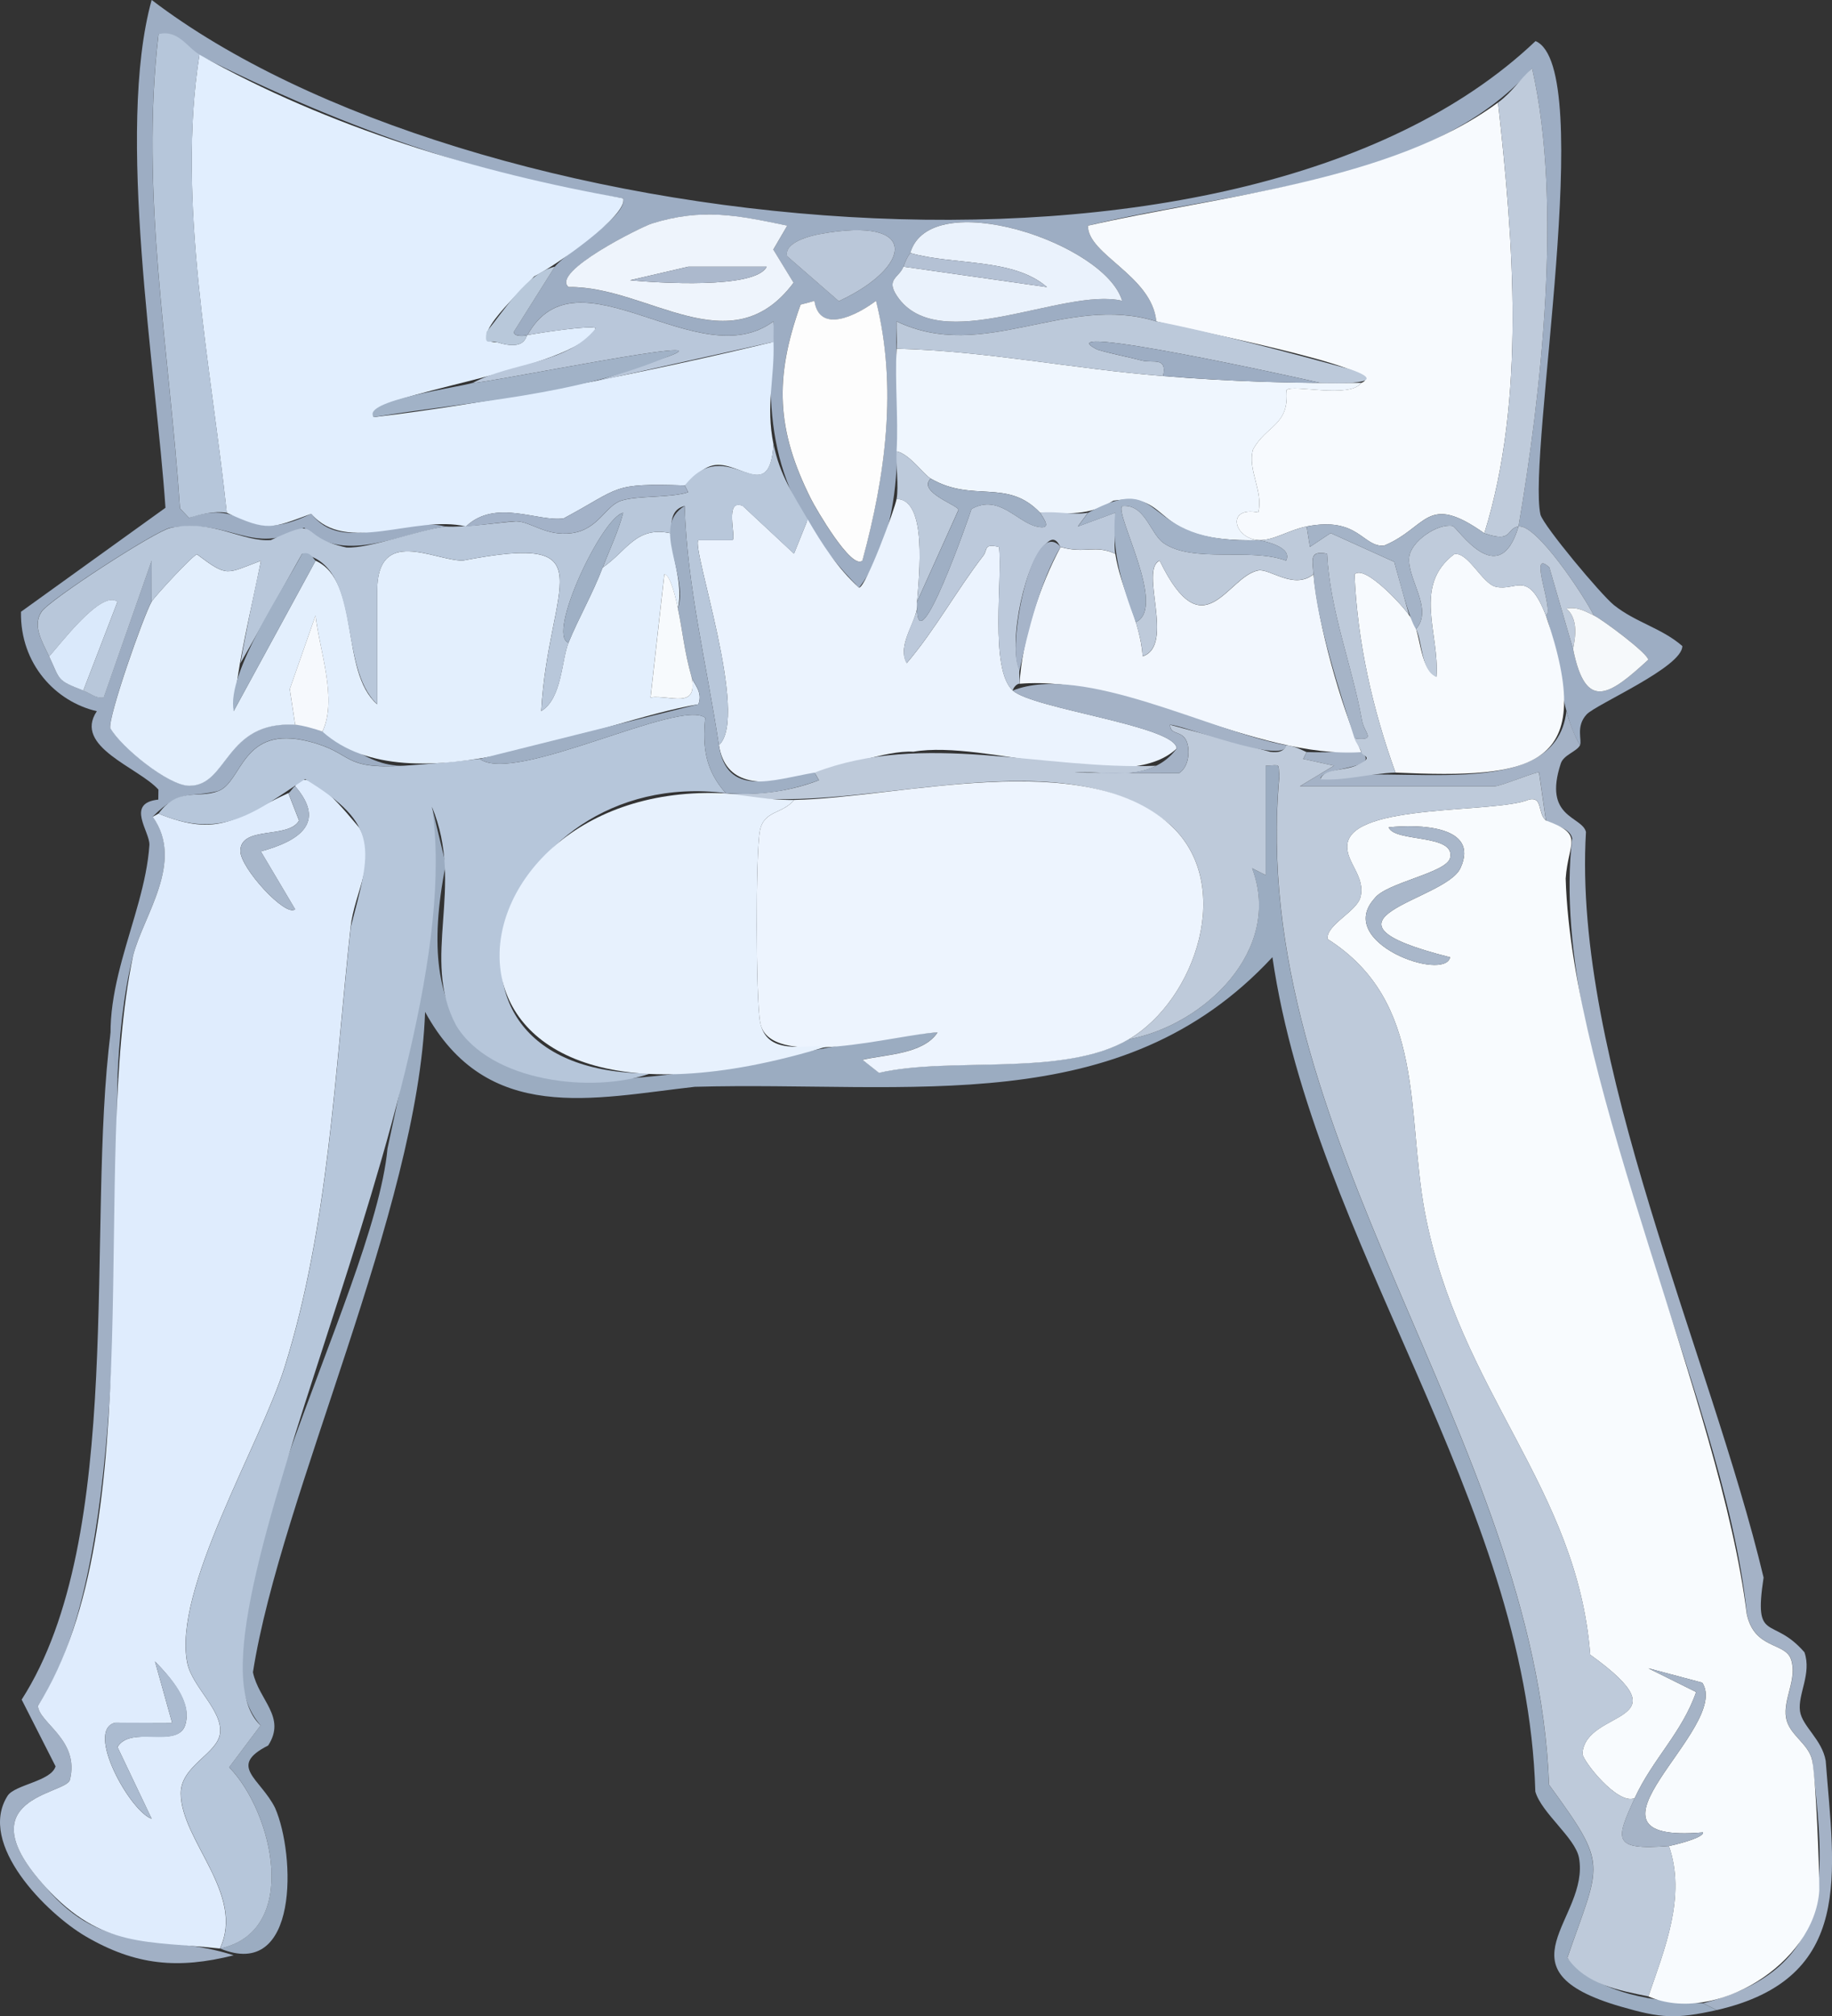<?xml version="1.0" encoding="UTF-8"?>
<svg id="Layer_2" data-name="Layer 2" xmlns="http://www.w3.org/2000/svg" viewBox="0 0 268.06 294.9">
  <rect x="0" y="0" width="268.06" height="294.9" fill="#333333" stroke="none"/>
  <defs>
    <style>
      .cls-1 {
        fill: #b9c7da;
      }

      .cls-2 {
        fill: #a4b3c7;
      }

      .cls-3 {
        fill: #abbbd0;
      }

      .cls-4 {
        fill: #a4b2c6;
      }

      .cls-5 {
        fill: #bcc9da;
      }

      .cls-6 {
        fill: #a1b0c5;
      }

      .cls-7 {
        fill: #f2f7fe;
      }

      .cls-8 {
        fill: #bac7d9;
      }

      .cls-9 {
        fill: #e1eefe;
      }

      .cls-10 {
        fill: #dae9fb;
      }

      .cls-11 {
        fill: #bfcbdb;
      }

      .cls-12 {
        fill: #bdcadb;
      }

      .cls-13 {
        fill: #eaf2fc;
      }

      .cls-14 {
        fill: #a0b1c6;
      }

      .cls-15 {
        fill: #a1b2c7;
      }

      .cls-16 {
        fill: #b8c8da;
      }

      .cls-17 {
        fill: #b6c6da;
      }

      .cls-18 {
        fill: #f7fafe;
      }

      .cls-19 {
        fill: #e3effd;
      }

      .cls-20 {
        fill: #e7f1fd;
      }

      .cls-21 {
        fill: #9bacc1;
      }

      .cls-22 {
        fill: #a3b2c8;
      }

      .cls-23 {
        fill: #a8b7cb;
      }

      .cls-24 {
        fill: #a9b7ca;
      }

      .cls-25 {
        fill: #f6f9fd;
      }

      .cls-26 {
        fill: #a6b4c7;
      }

      .cls-27 {
        fill: #b4c1d4;
      }

      .cls-28 {
        fill: #f8fbfe;
      }

      .cls-29 {
        fill: #ebf3fe;
      }

      .cls-30 {
        fill: #a5b3c6;
      }

      .cls-31 {
        fill: #eff6fe;
      }

      .cls-32 {
        fill: #9dadc3;
      }

      .cls-33 {
        fill: #becada;
      }

      .cls-34 {
        fill: #f7fafd;
      }

      .cls-35 {
        fill: #acb9cd;
      }

      .cls-36 {
        fill: #a6b4c9;
      }

      .cls-37 {
        fill: #f6f9fb;
      }

      .cls-38 {
        fill: #eef4fc;
      }

      .cls-39 {
        fill: #dfecfd;
      }

      .cls-40 {
        fill: #b8c7da;
      }

      .cls-41 {
        fill: #a2b2c7;
      }

      .cls-42 {
        fill: #bcc9db;
      }

      .cls-43 {
        fill: #9fb0c5;
      }

      .cls-44 {
        fill: #edf4fe;
      }

      .cls-45 {
        fill: #fdfdfd;
      }

      .cls-46 {
        fill: #9fafc4;
      }
    </style>
  </defs>
  <g id="Layer_1-2" data-name="Layer 1">
    <g>
      <path class="cls-32" d="M231.19,109c-3.19-5.35-2.96-13.6-5-19,1.36-.38-2.76-10.03.51-7.01l3.49,12.01c1.86,9.23,5.42,6.6,10.98,1.5,0-.9-6.73-5.91-7.98-6.5-1.35-2.77-8.37-13.42-11-13,3.29-19.33,6.5-47.15,1.99-66.99-15.02,17.04-44.15,17.83-64.99,23-.09,4.19,9.39,7.36,10,13.99-13.14-4.1-25.2,6.13-37.99,0-.53,12.46,2.53,28.52-5.51,38.97-12.06-12.37-14-22.55-12.51-38.98-10.96,8.18-28.72-11.16-35.99,2-.24.14-2.12.32-1.99-.49l5.99-9.51c2.07-2.43,10.75-7.46,9.99-9.99-23.8-3.49-47.44-13.04-67.99-24.01-2.74,23.15,1.6,46.32,3.14,69.37l1.31,1.38c8.6-3.04,7.93,4.25,17.9-.6,4.58,5.96,12.88.33,19.64,1.85-7.31,1.24-14.95,5.61-20.68.19-7.84,4.24-10.34-1.39-19.62.02-2.22.5-17.64,10.5-18.81,12.25-1.38,2.07.11,4.42,1.11,6.53,1.65,3.52,1.04,3.47,5,5,.97.38,1.82,1.2,2.99,1l7.02-20s-.01,5.99-.01,5.99c-1.2,2.08-6.33,16.73-6.05,18.48,1.52,2.72,8.47,8.43,11.56,8.44,5.74.02,5.15-9.52,15.5-8.92,5.76.1,9.61,6.36,16,6-9.4.61-7.31-1.84-13.97-3.53-9.89-2.52-9.69,5.89-13.29,7.25-4.21,1.06-5.4-.41-9.59,3.76,4.73,6.62-1.36,14.37-2.87,20.32-1.44,5.68-2.07,12.33-2.29,18.21-3.71-12.06,3.94-23.34,4.68-34.39.09-1.96-3.54-6.12,1.3-6.64l.02-1.46c-2.91-3.25-12.51-6.26-9.01-11.47-5.97-1.36-11.24-6.87-11.1-14.54l21.14-15.21c-1.32-19.77-7.32-55.11-2.02-74.28,45.87,35.01,158.72,47.64,202.49,6.02,9,3.8-1.23,60.34.72,69.26.5,1.71,8.9,11.76,10.76,13.24,3.22,2.56,6.96,3.34,10,5.98.04,3.08-12.6,8.5-14,10-1.65,1.77-.63,3.82-.98,4.5ZM115.19,33.01c-7.33-1.53-12.46-2.59-19.8-.31-1.54.48-14.86,7.08-12.2,9.29,11.63-.17,23.72,11.65,32.93-.63l-2.97-4.85,2.04-3.49ZM133.19,37c-.51.71-.7,1.21-1,2-.63,1.65-2.64,1.79-.91,4.34,6.06,8.94,24.31-1.36,32.91.65-2.51-8.51-28.11-16.93-31-6.99ZM119.93,34.24c-1.37.25-5.27,1.22-4.74,3.24l7.55,6.57c10.65-4.93,12.13-12.55-2.8-9.81ZM119.17,44.02l-2.04.55c-3.87,10.77-3.54,18.32,1.54,28.45.64,1.28,5.93,10.45,7.51,8.98,3.37-12.42,5.17-25.41,1.99-37.99-2.77,2.09-8.25,4.91-9.01.02Z"/>
      <path class="cls-21" d="M165.19,152c10.96-2.05,22.56-13.01,18.01-25.01l1.99,1.01v-16c2.34-.13,1.77-.34,2,1.48-4.88,52.46,37.56,97.05,39.46,147.56,8.8,12.04,7.54,11.28,2.68,25.32,4.59,5.39,12.92,6.44,19.86,6.64l2,1c-6.02,1.33-8.08,1.21-14-.5-18.67-5.39-4.52-12.85-6.15-21.77-.54-2.93-5.47-6.52-6.39-9.69-1.23-42.5-32.35-80.18-38.47-122.04-22.2,23.95-52.89,18.09-84.53,18.96-14.83,1.66-30.4,5.63-39.45-10.96-1.02,28.87-21.14,70.72-25.19,96.59.85,4.09,4.93,6.52,2.23,10.71-5.98,3.03-1.15,4.8,1.01,9.13,2.99,6.82,3.53,25.36-8.06,20.56,11.76-2.52,7.8-19.88,1.34-26.51l4.6-6.13c-12.13-13.67,16.58-62.91,18.57-84.36,3.55-16.33,6.92-33.29,6.5-50,0,0,2.03,8.45,2.03,8.45-9.9,49.18,42.83,26.45,71.96,24.55-2.1,3.18-7.58,3.22-11,4l2.42,1.91c10.56-2.44,27.1.67,36.58-4.92Z"/>
      <path class="cls-4" d="M231.19,109c-.48.93-2.4,1.41-2.81,2.66-2.64,8.01,3.09,7.67,3.68,10.02-1.98,33.24,18.24,76.52,25.99,109.06-1.49,9.79,1.27,5.48,5.98,10.93,1.09,3.14-1.01,6.15-.65,8.62.32,2.21,3.23,4.13,3.76,7.26,1.23,16.3,4.31,31.8-15.94,36.45l-2-1c20.02-5.17,17.67-19.24,15.98-35.48-.51-2.54-3.38-3.71-3.82-6.26-.48-2.77,1.71-5.73.71-8.59-.87-2.5-5.38-1.4-6.47-6.65-3.35-33.14-29.36-80.34-25.56-113.43-.39-1.66-2.98-1.82-3.83-2.59l-1.01-7.01c-.24-.24-5.57,2.01-6.49,2.01h-28.5l4.99-3.01-4.51-.99.51-1c2.66.1,5.34-.07,8,0,3.13,2.58-6.16,2.12-5.99,3.99,10.15-2.64,34.4,4.03,35.99-9.99.42,1.55,1.15,3.59,2,5Z"/>
      <path class="cls-6" d="M17.19,158c-.61,23.36,1.27,72.75-11.64,91.49.15,2.54,6.15,4.99,4.68,10.83-.54,2.16-15.59,2.53-3.56,15.69,8.62,10.26,16.98,6.55,27.52,9.98-8.1,2.03-14.33,1.52-21.7-2.8-5.6-3.29-15.88-13.45-11.38-20.53,1.05-1.64,6.38-2.11,7.02-4.31l-4.96-9.76c15.33-23.88,9.38-69.44,13.02-97.6.02,2.74.98,5.78,1,7Z"/>
      <path class="cls-39" d="M32.19,285c-10.51-1.18-17.25.08-25.52-8.98-12.03-13.17,3.02-13.54,3.56-15.69,1.47-5.84-4.52-8.3-4.68-10.83,16.7-26.41,7.55-79.39,13.92-109.71,1.51-5.94,7.59-13.7,2.87-20.32l.85-.47c8.94,3.63,11.35.52,19-3l1.57,4.02c-1.57,2.74-8.54.7-8.59,4.43-.03,2.49,6.66,9.77,8.01,8.54l-5.02-8.46c5.41-1.47,9.73-4.09,5.02-9.53,1.74-3.71,8.06,4.56,9.41,6.09,2.69,4.69-.73,9.35-1.29,14.53-2.32,21.27-3.22,43.82-9.66,64.34-3.57,11.39-16.44,32.66-14.23,43.31.72,3.45,5.14,6.88,4.79,10.19-.32,3.06-5.76,4.75-5.75,8.85.02,6.88,9.47,14.75,5.72,22.69ZM22.18,266l-4.99-10.47c1.91-3.22,8.76.21,9.89-3.17s-2.18-7.05-4.4-9.35l2.51,8.99-8.33-.03c-4.47,1.09,2.2,13,5.32,14.04Z"/>
      <path class="cls-9" d="M29.19,8c18.79,10.61,40.8,17.27,61.99,21.01.82,2.44-10.25,10.09-13.02,11.42-1.2,1.5-10.54,9.8-5.48,9.61,4.33,1.39,4.22-.99,4.5-1.04,1.72-.31,9.31-1.49,10-.99-2.8,6.29-34.72,9.68-32.49,13,17.69-2.07,40.97-6.77,58.49-11.01.19,5.3-1.17,9.23,0,15-.49,8.08-4.72,2.66-8.45,3.01-2.3.22-3.82,2.79-4.55,2.99-10.8-.34-9.2.26-17.7,4.82-3.79.56-9.93-2.94-14.3,1.18-7.55-1.75-17.51,4.17-22.64-1.85-5.85,2.15-6.32,2.62-12.36-.15-2.33-21.84-7.38-45.58-4-67Z"/>
      <path class="cls-17" d="M70.19,111c5.11,3.8,29.32-8.89,33-6.01-.44,4.36.06,7.7,3,11.01-33.63-4.21-48.13,41.11-11,41-8.47,2.98-23.44,1.29-28.46-7.04-5.23-9.87,1.35-20.2-3.53-31.96,6.02,39.99-38.75,121.68-25.07,134.36l-4.6,6.13c6.46,6.63,10.43,23.99-1.34,26.51,3.76-7.94-5.7-15.81-5.72-22.69-.01-4.1,5.43-5.78,5.75-8.85.34-3.31-4.08-6.74-4.79-10.19-2.22-10.65,10.65-31.92,14.23-43.31,6.44-20.52,7.34-43.07,9.66-64.34,2.97-11.43,4.41-14.91-6.68-21.67-7.15,4.68-12.03,9.02-21.44,5.05,2.89-3.94,5.71-2.14,8.74-3.29,3.59-1.36,3.39-9.76,13.29-7.25,6.66,1.7,4.57,4.14,13.97,3.53,3.74-.24,7.29-.58,11-1Z"/>
      <path class="cls-18" d="M217.19,78c-8.53-6.02-8.24-.88-14.66,1.8-3.15.29-3.69-4.3-11.34-2.8-2.59.51-4.94,2.11-7,2-3.67-.2-4.86-4.99-.08-4.05.8-3.06-1.62-6.23-.76-9.22,1.95-3.57,5.33-3.49,4.89-8.68.87-.91,9.22,1.31,10.95-1.05,5.3-1.97-28.45-8.42-30-9-.63-6.67-10.06-9.76-10-13.99,18.74-4.32,44.21-6.39,60-18.01,2.26,20.26,4.1,43.39-2,63Z"/>
      <path class="cls-19" d="M98.19,78c-.01,3.31,1.84,7.29,1,11-.19-.9-1.03-4.98-1.99-4.99l-2.02,18c2.78-.41,7.03,1.86,6-3,.29,1.03,1.71,2.16,1.01,4-14.56,2.4-42.09,15.51-55.01,4,2.24-4.76-.45-11.89-1.01-16.99l-3.77,10.78.79,5.21c-10.34-.6-9.75,8.94-15.5,8.92-3.08,0-10.04-5.72-11.56-8.44-.28-1.75,4.86-16.4,6.05-18.48.47-.81,6.06-6.83,6.64-6.93,4.56,3.43,4.22,2.84,9.36.94-1.42,7.29-3.38,14.6-3.99,21.99l11.99-22c6.63,3.01,3.5,16.18,9,21v-16.5c0-9.59,8.24-4.56,12.5-4.51,21.48-4.14,12.56,3.28,11.51,22,3.05-1.82,2.96-7.47,3.99-9.99,1.47-3.61,3.48-7.04,5-11,3.53-2.39,4.9-6.15,10-5Z"/>
      <path class="cls-29" d="M134.19,88c.43,2.42-3.13,6.18-1.51,8.99,4.18-4.91,7.28-10.64,11.21-15.73.65-.84,0-1.83,2.29-1.26.55,4.65-1.43,17.86,2.01,20.99,2.96,2.7,23.94,5.19,23.98,8.5-7.48,7-27.99-1.39-38.52.46-8.23-.5-26.55,10.76-28.46-.96,4.53-4.14-4.1-28.94-3-30h5.01c.53-.52-1.25-6.13,1.48-5l7.5,6.99,2.01-5c2.12,3.64,4.36,7.11,7.5,9.98.99,0,5.27-11.57,5.5-12.98,4.55,0,3.29,11.31,3,15Z"/>
      <path class="cls-31" d="M170.19,55c9.49.79,19.49,1.1,29,1-1.73,2.37-10.09.14-10.95,1.05.44,5.21-2.93,5.1-4.89,8.68-.86,3,1.56,6.16.76,9.22-4.78-.94-3.59,3.84.08,4.05-16.63.44-12.09-7.13-21.28-5.77-3.54,2.29-6.7,1.83-10.72,1.77-4.82-5.09-9.82-1.41-16-5-1.1-.64-3.03-3.53-5-4,.27-4.96-.27-10.04,0-15,13.09.31,25.98,2.98,39,4Z"/>
      <path class="cls-40" d="M118.19,76l-2.01,5-7.5-6.99c-2.73-1.13-.95,4.48-1.48,5h-5.01c-1.1,1.05,7.54,25.85,3,29.99-1.75-11.67-4.67-23.2-5.01-35-1.99.49-1.98,2.35-1.99,4-5.1-1.15-6.47,2.61-10,5,1.02-2.65,2.29-5.27,2.99-8-3.13.69-11.26,17.96-7.99,19-1.02,2.52-.94,8.18-3.99,9.99,1.05-18.73,9.96-26.14-11.51-22-4.26-.05-12.5-5.08-12.5,4.51v16.5c-5.9-5.54-2.06-20.26-10.99-22l-9.01,16c.85-4.99,1.95-10.04,3-14.99-5.14,1.9-4.8,2.49-9.36-.94-.58.1-6.17,6.12-6.64,6.93v-5.99s-7.01,20-7.01,20c-1.17.2-2.01-.63-2.99-1l5-12.99c-2.39-1.83-8.51,6.42-10,7.99-.99-2.12-2.49-4.46-1.11-6.53,1.17-1.76,16.59-11.76,18.81-12.25,6.21-1.39,10.59,2.09,14.75,1.76,7.78-3.62,3.5-.55,11.06,1.09,3.42.17,10.52-2.58,14.49-3.07,2.72.18,8.2-.63,10.33-.76,2.23.05,4.33,2.21,8.08,1.74,3.95-.49,4.98-4.03,7.31-4.76,2.53-.79,6.92-.35,9.79-1.23l-.5-.99c6.22-7.98,12.12,4.45,13-6,.89,4.43,2.85,7.31,5,11Z"/>
      <path class="cls-18" d="M226.19,90c7.7,22.42-1.71,23.91-22,23-3.36-9.29-5.58-19.09-5.99-28.99,1.5-1.55,7.27,4.82,7.99,5.99,1.94,2.22,1.21,7.45,3.99,8.99.49-6.35-3.54-13.31,2.62-17.95,2.04-.35,4.08,4.35,6.09,4.79,3,.67,4.65-2.61,7.3,4.16Z"/>
      <path class="cls-45" d="M119.17,44.02c.75,4.89,6.24,2.07,9.01-.02,3.17,12.58,1.38,25.58-1.99,37.99-1.58,1.47-6.87-7.7-7.51-8.98-5.08-10.12-5.41-17.68-1.54-28.45l2.04-.55Z"/>
      <path class="cls-17" d="M29.19,8c-3.38,21.42,1.67,45.15,4,67-1.89-.3-3.76.21-5.54.74l-1.31-1.38c-1.54-23.05-5.88-46.21-3.14-69.37,2.9-.7,4.21,1.99,6,3Z"/>
      <path class="cls-38" d="M115.19,33.01l-2.04,3.49,2.97,4.85c-9.2,12.28-21.3.46-32.93.63-2.66-2.21,10.66-8.81,12.2-9.29,7.33-2.28,12.47-1.22,19.8.31ZM112.18,39.01h-11.48s-8.51,1.98-8.51,1.98c3.86.37,18.34,1.34,19.99-1.98Z"/>
      <path class="cls-13" d="M133.19,37c2.89-9.93,28.48-1.52,31,6.99-8.6-2.01-26.85,8.29-32.91-.65-1.73-2.55.28-2.69.91-4.34l21,2.99c-4.96-4.32-13.78-3.16-20-4.99Z"/>
      <path class="cls-11" d="M222.19,77c-1.88.3-.76,2.47-5,1,6.1-19.59,4.26-42.77,2-63,2.21-1.63,3.13-3.38,4.99-4.99,4.51,19.79,1.3,47.72-1.99,66.99Z"/>
      <path class="cls-5" d="M169.19,47c7.9,1.5,20.42,4.82,28.46,7.04,6.44,2.27-2.38,2.05-4.46,1.96-2.05-.5-41.01-9.13-32.64-4.87,2.1.64,4.34,1.03,6.47,1.59,1.73.46,3.77-.62,3.17,2.28-13.02-1.02-25.91-3.69-39-4,.07-1.32-.06-2.67,0-3.99,12.78,6.12,24.86-4.1,37.99,0Z"/>
      <path class="cls-1" d="M77.19,49c7.28-13.16,25.02,6.18,35.99-2,.05.99-.02,2,.01,3l-27,6c3.08-.78,8.3-2.75,11.63-3.88,9.22-3.39-26.78,3.98-28.63,3.88,5.71-3.05,13.73-2.69,18-7.99-.69-.5-8.28.68-10,.99Z"/>
      <path class="cls-11" d="M207.19,92c2.59-2.91-1.32-7.3-1-10.49.23-2.31,4.12-4.98,6.35-4.59.66.12,6.78,9.77,9.65.08,2.63-.42,9.65,10.23,11,13-1.33-.63-2.4-1.29-4-.99,2.2,1.87.92,5.59,1,5.99l-3.49-12.01c-3.27-3.02.85,6.63-.51,7.01-2.65-6.77-4.3-3.5-7.3-4.16-2.02-.45-4.05-5.14-6.09-4.79-6.16,4.64-2.13,11.6-2.62,17.95-2.28-.84-2.06-5.29-2.99-6.99Z"/>
      <path class="cls-8" d="M119.93,34.24c14.93-2.74,13.46,4.88,2.8,9.81l-7.55-6.57c-.53-2.02,3.38-2.99,4.74-3.24Z"/>
      <path class="cls-37" d="M233.19,90c1.25.59,7.98,5.6,7.98,6.5-5.56,5.1-9.12,7.73-10.98-1.5-.08-.4,1.2-4.12-1-5.99,1.59-.3,2.67.36,4,.99Z"/>
      <path class="cls-12" d="M136.19,70c-2.03,1.93,4.02,3.91,4.06,4.56l-6.06,13.44c.29-3.69,1.55-15-3-15,.33-2.02-.12-4.78,0-7,1.97.47,3.9,3.36,5,4Z"/>
      <path class="cls-25" d="M47.19,107c-.99-.37-3.02-.94-4-1l-.79-5.21,3.77-10.78c.56,5.1,3.26,12.23,1.01,16.99Z"/>
      <path class="cls-10" d="M7.19,96c1.49-1.57,7.61-9.82,10-7.99l-5,12.99c-3.96-1.53-3.35-1.48-5-5Z"/>
      <path class="cls-16" d="M81.19,39l-5.99,9.51c-.13.82,1.75.63,1.99.49-.28.05-.17,2.43-4.5,1.04-1.11-.36-1.84.68-1.49-1.52,2.68-3.23,5.86-8.53,9.99-9.52Z"/>
      <path class="cls-27" d="M133.19,37c6.22,1.83,15.04.67,20,4.99l-21-2.99c.3-.79.49-1.29,1-2Z"/>
      <path class="cls-28" d="M239.19,263c-2.43,1.11-7.59-5.4-7.65-6.51.45-6.67,15.54-4.13,1.14-14.47-1.88-24.51-19.22-38.43-24.21-64.79-2.71-14.6.18-30.73-14.2-39.87-.34-2.02,4.21-4.01,4.78-6.09.84-3.08-2.19-5.16-1.91-7.75.67-6.1,21.73-4.5,26.61-6.58,2.01-.43,1.19,1.93,2.44,3.06,5.74,2.11,3.28,3.07,2.9,8.5.93,30.73,22.67,76.73,26.49,107.52,1.09,5.25,5.59,4.15,6.47,6.65,1,2.86-1.19,5.82-.71,8.59.45,2.55,3.31,3.72,3.83,6.26s1.06,15.72,1.03,18.99c-.68,10.67-15.33,19.73-25.01,15.49,2.37-6.94,5.58-14.64,3-22,.27-.02,5.17-1.15,4.99-1.99-20.97,1.78,4.26-15.31-.11-21.9l-7.88-2.1,6.99,3.47c-2.09,6-6.36,9.79-8.99,15.52ZM212.18,140.01c-22.39-5.64-.74-8.18,1.51-13.03,2.91-6.29-6.28-6.43-10.5-5.97.88,2.23,9.84.91,8.99,4.48-.53,2.2-9.38,3.6-11.07,5.93-5.85,6.49,10.29,12.22,11.07,8.59Z"/>
      <path class="cls-33" d="M188.19,109c1.49.14,2.84.99,3,1l-.51,1,4.51.99-4.99,3.01h28.5c.92,0,6.25-2.25,6.49-2.01l1.01,7.01c-1.25-1.13-.43-3.49-2.44-3.06-4.88,2.08-25.94.48-26.61,6.58-.28,2.59,2.75,4.67,1.91,7.75-.57,2.07-5.12,4.06-4.78,6.09,14.37,9.13,11.48,25.27,14.2,39.87,4.97,26.32,22.34,40.31,24.21,64.79,14.4,10.34-.71,7.83-1.14,14.47.06,1.12,5.22,7.62,7.65,6.51-2.77,6.05-3.41,7.67,5,7,2.58,7.36-.63,15.06-3,22-4.26-.87-9.17-1.73-11.86-5.64,4.87-14.12,6.13-13.23-2.68-25.32-1.89-50.52-44.34-95.1-39.45-147.56-.24-1.82.33-1.61-2.01-1.48v16l-1.99-1.01c4.55,12-7.05,22.95-18.01,25.01,9.75-5.76,15.59-22.84,5.94-31.44-16.68-13.67-46.79-.24-65.94-4.56,5.17.34,9.79-.03,14.63-1.88l-.63-1.12c15.94-6.15,33.44-.34,50-1-3.9,1.91-7.72.71-11.99,1.01l15.32.07c1.26-.8,1.58-2.76,1.26-4.15-.53-2.33-2.57-1.2-2.58-2.92l14.64,3.95c2.26.32,2.23-.97,2.36-.96Z"/>
      <path class="cls-44" d="M165.19,152c-9.48,5.6-26.03,2.48-36.58,4.92l-2.42-1.91c3.42-.79,8.9-.82,11-4-5.56.15-24.86,5.8-25.97-1.54-.63-3.36-.67-24.67-.03-27.97.58-3.01,3.33-2.41,5-4.5,15.52-.31,42.15-7.82,54.94,3.56,9.65,8.6,3.82,25.68-5.94,31.44Z"/>
      <path class="cls-20" d="M105.19,116c2.88.07,6.93,1.08,11,1-1.68,2.08-4.42,1.49-5,4.5-.64,3.3-.6,24.61.03,27.97.92,4.9,6.28,3.4,9.97,3.53-64.35,19.84-58.33-38.24-16-37Z"/>
      <path class="cls-7" d="M163.19,81c.8,5.15,3.65,9.76,4.01,15,4.81-1.61-.56-12.7,2.49-13.99,6.43,13.27,9.84,2.34,14.41,1.43,1.68-.34,5.17,2.88,8.09.57.68,7.38,3.93,18.97,7,26-15.54,1.04-34.4-11.3-50-10,.3-6.36,3.01-14.5,6-20,3.59,1.05,5.05-.4,8,1Z"/>
      <path class="cls-33" d="M166.19,91c4.62-2.12-3.13-15.85-2-16.99,3.37-.34,4.09,4.03,6.07,5.42,4.28,2.99,12.73.63,17.92,2.57.98-1.98-3.07-2.83-3.99-3,2.06.11,4.41-1.49,7-2l.48,2.99,3.03-2.02,9.31,4.21,2.18,7.82c-.73-1.18-6.5-7.54-7.99-5.99.41,9.9,2.64,19.71,5.99,28.99-3.79.13-7.22,1.21-10.99.99.45-1.62,3.47-1.19,5.39-2.09,2.6-1.23.78-1.2.6-1.9-.16-.63-.79-1.32-1-2,3.31.33,1.45-.7,1.1-2.6-1.49-8.21-4.69-15.99-5.11-24.41-2.68-.53-2.1.93-2,3-2.92,2.31-6.41-.9-8.09-.57-4.57.91-7.98,11.84-14.41-1.43-3.05,1.29,2.32,12.38-2.49,13.99-.08-1.7-.52-3.38-1.01-5Z"/>
      <path class="cls-3" d="M22.18,266c-3.11-1.04-9.78-12.95-5.32-14.04l8.33.03-2.51-8.99c2.22,2.31,5.58,5.83,4.4,9.35s-7.98-.05-9.89,3.17l4.99,10.47Z"/>
      <path class="cls-23" d="M43.19,115c4.71,5.44.39,8.06-5.02,9.53l5.02,8.46c-1.35,1.23-8.05-6.05-8.01-8.54.05-3.73,7.02-1.69,8.59-4.43l-1.57-4.02c.34-.16.66-.88,1-1Z"/>
      <path class="cls-15" d="M69.19,56c1.75.12,37.86-7.27,28.63-3.88-13.87,5.84-28.54,6.5-43.12,8.89-1.99-2.39,12.61-4.4,14.49-5.01Z"/>
      <path class="cls-22" d="M100.19,71l.5.99c-2.86.88-7.26.44-9.79,1.23-2.33.73-3.36,4.27-7.31,4.76-3.75.47-5.85-1.69-8.08-1.74-.88-.02-5.57.63-7.33.76,4.37-4.12,10.51-.63,14.3-1.18,8.51-4.57,6.91-5.15,17.7-4.82Z"/>
      <path class="cls-46" d="M105.19,109c1.15,7.71,7.85,5.05,14,4l.63,1.12c-4.55,1.65-8.76,2.31-13.63,1.88-2.94-3.31-3.44-6.65-3-11.01-3.73-2.87-27.85,9.8-33,6.01l32.01-8c.7-1.84-.71-2.96-1.01-4-1.08-3.78-1.29-6.65-2-10,1.62-4.89-4.04-12.01.99-15,.34,11.8,3.26,23.33,5.01,35Z"/>
      <path class="cls-2" d="M217.19,78c4.24,1.47,3.12-.7,5-1-2.87,9.69-8.99.04-9.65-.08-2.23-.39-6.12,2.28-6.35,4.59-.32,3.18,3.59,7.58,1,10.49-1.02-1.34-2.69-8.18-3.18-9.82l-9.31-4.21-3.03,2.02-.48-2.99c7.65-1.51,8.19,3.09,11.34,2.8,6.41-2.68,6.16-7.81,14.66-1.8Z"/>
      <path class="cls-34" d="M99.19,89c.71,3.35.92,6.22,2,10,1.02,4.86-3.23,2.59-6,3l2.02-18c.96.02,1.8,4.1,1.99,4.99Z"/>
      <path class="cls-14" d="M46.19,82l-11.99,22c-1.16-5.53,7.64-18.41,10-23,1.26-.45,1.66.85,1.99,1Z"/>
      <path class="cls-43" d="M88.19,83c-1.52,3.96-3.53,7.39-5,11-3.26-1.03,4.81-18.26,7.99-19-.7,2.73-1.97,5.35-2.99,8Z"/>
      <path class="cls-42" d="M134.19,89c.09,8.04,7.47-13.02,7.96-14.55,3.99-2.26,6.62,1.89,9.53,2.56,2.37.55,1.07-1.08.51-2.02,2.16-.28,4.99.39,7,0l-1.49,2.02,5.47-2.02c.23,1.91-.28,4.18.01,6-2.95-1.4-4.41.05-8-1-.16-.05-.69-1.91-2.03-.55-3.05,2.21-5.76,14.62-3.97,18.55-.12.59.08,1.36,0,2-.44.04-.88.55-1,1-3.43-3.13-1.46-16.35-2.01-20.99-2.29-.57-1.64.42-2.29,1.26-3.93,5.09-7.03,10.83-11.21,15.73-1.48-2.24,1.32-6.26,1.51-7.99Z"/>
      <path class="cls-4" d="M188.19,109c-.08,3-15.62-3.13-16.99-2.99,0,1.72,2.05.59,2.58,2.92.32,1.39,0,3.36-1.26,4.15l-15.32-.07c5.34-.22,11.31,1.35,14.97-3.51-.04-3.31-21.02-5.8-23.98-8.5,10.18-4.06,29.09,6,40,8Z"/>
      <path class="cls-46" d="M152.19,75c.56.94,1.86,2.56-.51,2.02-2.91-.67-5.54-4.83-9.53-2.56-.63,1.91-8.38,24.04-7.96,13.55,0,0,6.07-13.44,6.07-13.44-.05-.66-6.09-2.64-4.06-4.56,6.18,3.59,11.18-.09,16,5Z"/>
      <path class="cls-41" d="M184.19,79c.92.17,4.98,1.01,3.99,3-5.19-1.94-13.64.42-17.92-2.57-1.98-1.39-2.71-5.76-6.07-5.42-1.13,1.14,6.62,14.87,2,16.99-1.96-5.22-3.57-10.33-3.01-16l-5.47,2.02,1.49-2.02c12.16-6.54,6.82,4.68,25,4Z"/>
      <path class="cls-32" d="M193.19,56c-7.41.01-15.61-.42-23-1,.6-2.9-1.44-1.82-3.17-2.28-2.13-.57-4.37-.96-6.47-1.59-8.32-4.25,30.45,4.35,32.64,4.87Z"/>
      <path class="cls-35" d="M112.18,39.01c-1.67,3.32-16.08,2.35-19.99,1.98l8.51-1.98h11.48Z"/>
      <path class="cls-24" d="M212.18,140.01c-.77,3.63-16.92-2.1-11.07-8.59,1.69-2.33,10.54-3.73,11.07-5.93.85-3.57-8.11-2.25-8.99-4.48,4.22-.46,13.4-.32,10.5,5.97-2.24,4.85-23.9,7.39-1.51,13.03Z"/>
      <path class="cls-30" d="M239.19,263c2.62-5.73,6.89-9.51,8.99-15.52l-6.99-3.47,7.88,2.1c4.37,6.59-20.86,23.68.11,21.9.18.84-4.73,1.97-4.99,1.99-8.41.67-7.77-.95-5-7Z"/>
      <path class="cls-26" d="M192.19,84c-.11-2.07-.68-3.53,2-3,.42,8.42,3.62,16.19,5.11,24.41.34,1.89,2.2,2.93-1.1,2.6-2.07-6.54-5.65-17.45-6-24Z"/>
      <path class="cls-36" d="M155.19,80c-2.91,4.82-4.81,12.39-6,18-2.04-2.63,1.76-22.9,6-18Z"/>
    </g>
  </g>
</svg>